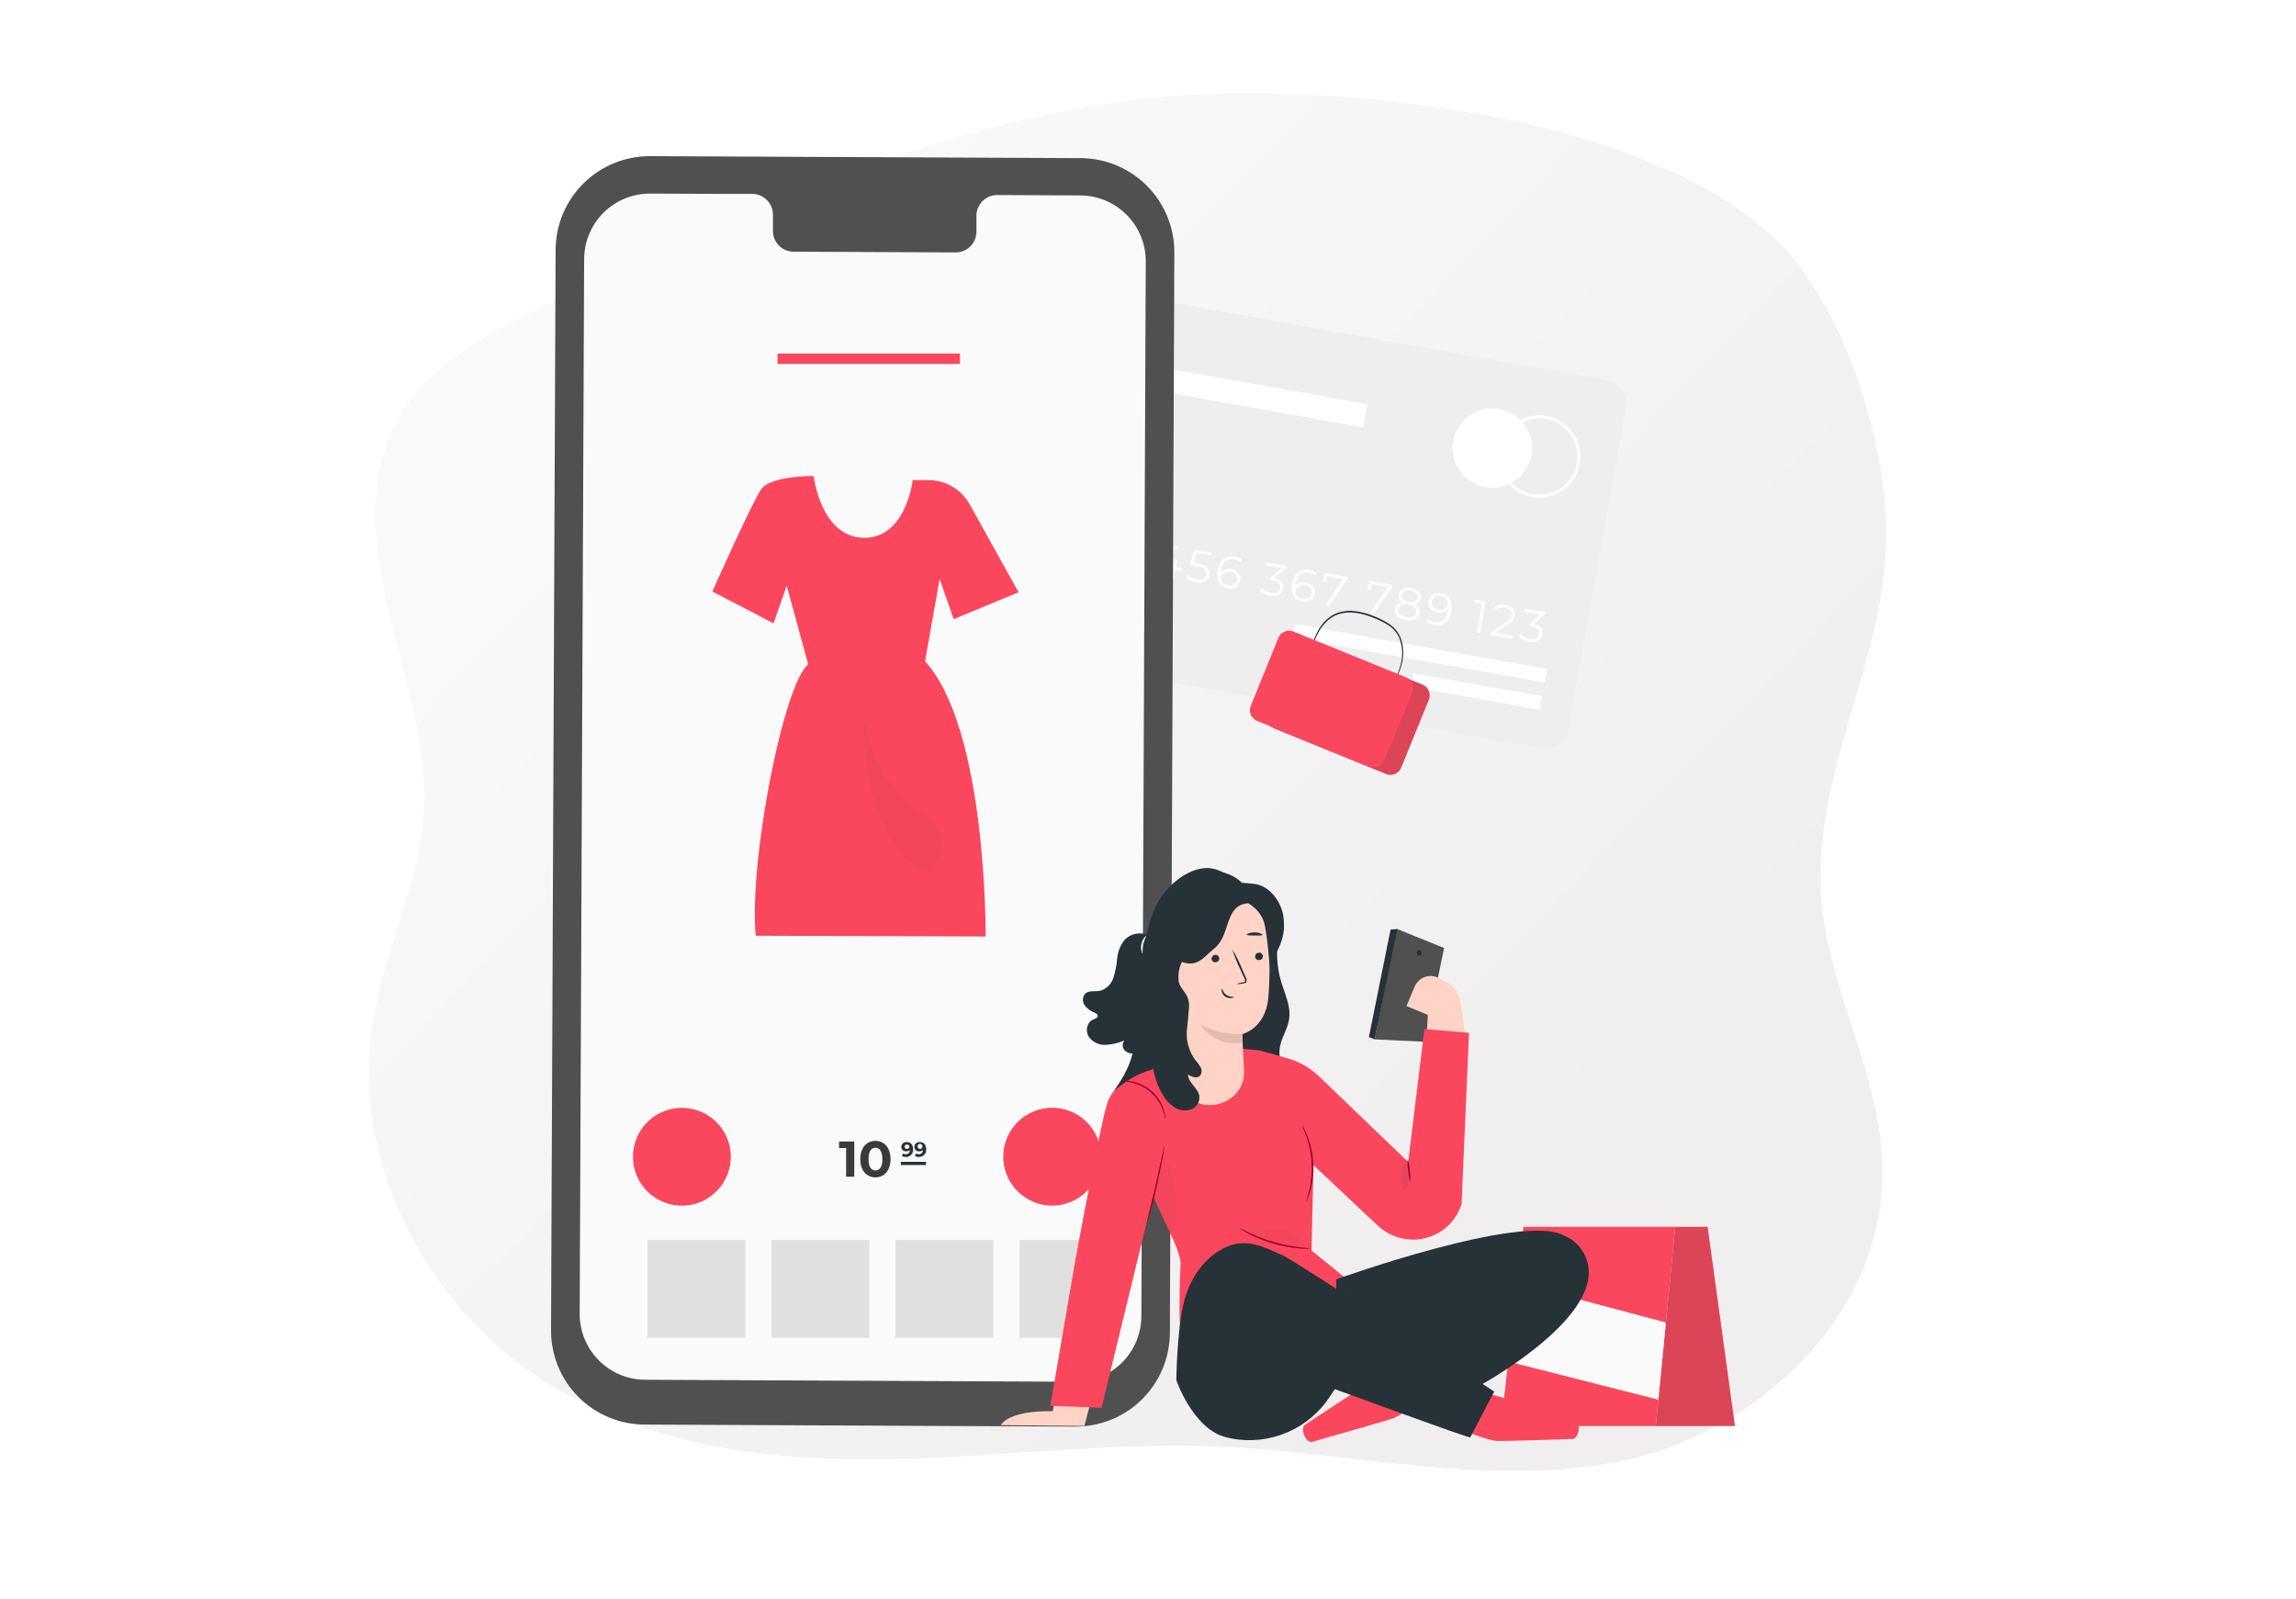<svg width="270" height="188" viewBox="0 0 270 188" fill="none" xmlns="http://www.w3.org/2000/svg">
<mask id="mask0" mask-type="alpha" maskUnits="userSpaceOnUse" x="0" y="0" width="270" height="188">
<rect width="270" height="187.92" fill="#C4C4C4"/>
</mask>
<g mask="url(#mask0)">
<g filter="url(#filter0_dd)">
<path d="M144.846 13.019C117.551 13.893 91.625 25.956 66.4 37.838C59.011 41.323 50.97 45.496 47.678 53.779C42.329 67.242 52.544 82.309 51.859 97.049C51.429 106.04 46.954 114.167 45.709 123.058C43.505 138.702 52.013 154.442 63.799 162.896C75.585 171.349 90.011 173.604 103.942 173.593C117.873 173.582 131.785 171.505 145.706 172.112C161.439 172.815 177.284 176.951 192.779 173.774C208.275 170.597 223.865 156.816 223.343 138.939C223.017 127.708 216.498 117.633 216.101 106.406C215.55 90.595 225.227 77.284 223.646 61.055C222.59 50.15 217.939 36.713 210.188 29.581C195.276 15.888 162.658 12.448 144.846 13.019Z" fill="url(#paint0_linear)"/>
</g>
<path d="M181.125 87.962L120.241 77.108C119.869 77.041 119.514 76.903 119.195 76.699C118.877 76.495 118.602 76.231 118.386 75.921C118.17 75.611 118.017 75.261 117.936 74.892C117.855 74.523 117.848 74.142 117.914 73.77L124.617 36.153C124.752 35.403 125.179 34.736 125.805 34.3C126.431 33.863 127.204 33.693 127.955 33.826L188.851 44.68C189.223 44.746 189.578 44.885 189.896 45.089C190.215 45.292 190.49 45.557 190.706 45.867C190.922 46.177 191.075 46.526 191.156 46.896C191.237 47.265 191.244 47.646 191.178 48.018L184.471 85.634C184.405 86.007 184.266 86.363 184.061 86.682C183.857 87.001 183.592 87.276 183.281 87.493C182.971 87.709 182.62 87.862 182.25 87.942C181.88 88.023 181.498 88.029 181.125 87.962Z" fill="#EEEEEE"/>
<path d="M180.071 53.508C179.909 54.416 179.481 55.256 178.842 55.921C178.202 56.587 177.38 57.047 176.478 57.245C175.577 57.443 174.637 57.369 173.778 57.032C172.918 56.696 172.178 56.112 171.651 55.355C171.123 54.598 170.832 53.702 170.813 52.779C170.795 51.857 171.051 50.949 171.549 50.172C172.046 49.395 172.763 48.783 173.608 48.413C174.454 48.043 175.39 47.932 176.298 48.094C176.902 48.201 177.479 48.426 177.995 48.756C178.512 49.086 178.958 49.515 179.309 50.018C179.659 50.521 179.907 51.088 180.038 51.687C180.169 52.286 180.18 52.905 180.071 53.508Z" fill="white"/>
<path d="M181.026 58.532C180.737 58.532 180.448 58.506 180.163 58.456C178.936 58.235 177.84 57.55 177.105 56.542C176.37 55.534 176.052 54.281 176.218 53.045C176.383 51.808 177.019 50.683 177.993 49.904C178.967 49.124 180.204 48.751 181.447 48.861C182.69 48.971 183.842 49.556 184.664 50.494C185.486 51.432 185.915 52.652 185.86 53.898C185.806 55.144 185.273 56.322 184.373 57.185C183.472 58.048 182.273 58.531 181.026 58.532ZM181.026 49.197C180.173 49.196 179.338 49.439 178.619 49.896C177.899 50.354 177.325 51.007 176.964 51.779C176.603 52.552 176.47 53.411 176.581 54.256C176.691 55.102 177.041 55.898 177.588 56.551C178.136 57.205 178.858 57.689 179.671 57.946C180.484 58.203 181.353 58.223 182.177 58.003C183.001 57.783 183.745 57.333 184.321 56.705C184.898 56.077 185.283 55.297 185.432 54.458C185.64 53.29 185.375 52.087 184.696 51.114C184.017 50.141 182.979 49.478 181.812 49.269C181.549 49.216 181.282 49.188 181.014 49.185L181.026 49.197Z" fill="white"/>
<path d="M126.073 62.065L125.417 65.758L125.036 65.689L125.634 62.332L124.765 62.18L124.822 61.84L126.073 62.065Z" fill="white"/>
<path d="M129.274 66.097L129.217 66.437L126.623 65.975L126.673 65.704L128.477 64.472C128.965 64.136 129.091 63.904 129.133 63.648C129.21 63.221 128.958 62.904 128.393 62.805C128.207 62.759 128.013 62.755 127.825 62.795C127.637 62.834 127.461 62.916 127.31 63.034L127.085 62.755C127.282 62.606 127.51 62.502 127.752 62.451C127.994 62.4 128.244 62.404 128.485 62.462C129.248 62.595 129.629 63.061 129.534 63.675C129.469 64.03 129.301 64.327 128.721 64.724L127.245 65.735L129.274 66.097Z" fill="white"/>
<path d="M133.276 66.159L132.54 66.025L132.364 66.998L131.983 66.929L132.154 65.96L130.071 65.579L130.117 65.304L132.513 63.206L132.936 63.278L130.621 65.327L132.227 65.613L132.379 64.758L132.761 64.827L132.612 65.682L133.348 65.811L133.276 66.159Z" fill="white"/>
<path d="M138.933 67.166L138.193 67.036L138.021 68.005L137.64 67.94L137.812 66.968L135.729 66.586L135.778 66.311L138.174 64.209L138.594 64.285L136.286 66.353L137.892 66.639L138.044 65.785L138.426 65.85L138.273 66.704L139.009 66.838L138.933 67.166Z" fill="white"/>
<path d="M142.192 67.627C142.077 68.257 141.551 68.669 140.666 68.509C140.176 68.439 139.732 68.183 139.426 67.795L139.662 67.528C139.92 67.869 140.301 68.095 140.723 68.158C141.349 68.268 141.738 68.024 141.818 67.574C141.898 67.124 141.658 66.75 140.719 66.582L139.933 66.445L140.452 64.625L142.474 64.984L142.413 65.323L140.727 65.022L140.391 66.166L140.864 66.254C141.963 66.46 142.306 66.971 142.192 67.627Z" fill="white"/>
<path d="M145.847 68.261C145.817 68.42 145.754 68.572 145.662 68.705C145.571 68.839 145.452 68.953 145.315 69.038C145.177 69.124 145.023 69.18 144.862 69.203C144.702 69.227 144.538 69.216 144.382 69.172C143.401 68.997 142.989 68.222 143.195 67.055C143.42 65.8 144.222 65.266 145.225 65.445C145.532 65.485 145.822 65.608 146.064 65.8L145.858 66.079C145.662 65.915 145.424 65.811 145.171 65.777C144.374 65.636 143.771 66.056 143.592 67.059C143.592 67.143 143.565 67.25 143.554 67.364C143.697 67.179 143.891 67.04 144.111 66.963C144.332 66.887 144.571 66.876 144.798 66.933C145.53 67.063 145.965 67.585 145.847 68.261ZM145.465 68.207C145.553 67.719 145.248 67.345 144.679 67.242C144.566 67.209 144.447 67.199 144.329 67.214C144.212 67.228 144.099 67.266 143.997 67.326C143.895 67.385 143.806 67.465 143.735 67.56C143.665 67.656 143.615 67.764 143.588 67.879C143.516 68.284 143.783 68.73 144.424 68.844C144.534 68.878 144.651 68.888 144.765 68.873C144.88 68.859 144.99 68.82 145.089 68.76C145.188 68.7 145.273 68.62 145.338 68.524C145.404 68.429 145.448 68.321 145.469 68.207H145.465Z" fill="white"/>
<path d="M150.893 69.207C150.782 69.825 150.248 70.218 149.367 70.058C148.877 69.989 148.432 69.735 148.123 69.348L148.36 69.081C148.62 69.422 149.003 69.648 149.428 69.711C150.042 69.821 150.431 69.596 150.511 69.135C150.591 68.673 150.332 68.349 149.645 68.223L149.382 68.177L149.432 67.898L150.683 66.796L148.794 66.46L148.856 66.124L151.228 66.548L151.183 66.815L149.901 67.96C150.675 68.127 150.996 68.616 150.893 69.207Z" fill="white"/>
<path d="M154.607 69.825C154.576 69.984 154.513 70.135 154.421 70.268C154.329 70.402 154.211 70.515 154.073 70.6C153.936 70.685 153.782 70.741 153.621 70.764C153.461 70.787 153.298 70.776 153.142 70.733C152.161 70.557 151.749 69.783 151.955 68.615C152.18 67.36 152.981 66.826 153.985 67.005C154.292 67.049 154.583 67.173 154.828 67.364L154.618 67.643C154.423 67.478 154.184 67.373 153.931 67.341C153.134 67.196 152.531 67.62 152.352 68.623C152.352 68.707 152.325 68.814 152.314 68.924C152.457 68.739 152.65 68.6 152.871 68.523C153.092 68.447 153.331 68.436 153.557 68.493C154.29 68.642 154.725 69.15 154.607 69.825ZM154.225 69.767C154.313 69.283 154.008 68.905 153.439 68.806C153.325 68.772 153.206 68.761 153.088 68.775C152.97 68.789 152.856 68.827 152.753 68.887C152.65 68.946 152.561 69.027 152.491 69.122C152.42 69.218 152.371 69.327 152.344 69.443C152.272 69.848 152.543 70.294 153.18 70.409C153.289 70.443 153.405 70.454 153.519 70.44C153.634 70.427 153.744 70.39 153.843 70.331C153.942 70.273 154.027 70.194 154.094 70.1C154.16 70.006 154.206 69.899 154.229 69.787L154.225 69.767Z" fill="white"/>
<path d="M158.467 67.837L158.417 68.108L156.261 71.255L155.849 71.183L157.967 68.097L156.059 67.757L155.937 68.451L155.556 68.383L155.743 67.353L158.467 67.837Z" fill="white"/>
<path d="M163.732 68.78L163.686 69.05L161.527 72.198L161.115 72.126L163.236 69.039L161.329 68.7L161.203 69.394L160.821 69.325L161.004 68.295L163.732 68.78Z" fill="white"/>
<path d="M166.909 72.095C166.791 72.747 166.146 73.056 165.284 72.9C164.422 72.743 163.929 72.236 164.048 71.584C164.084 71.374 164.189 71.182 164.348 71.04C164.507 70.898 164.709 70.814 164.921 70.802C164.76 70.716 164.63 70.581 164.552 70.416C164.473 70.251 164.45 70.065 164.486 69.886C164.593 69.283 165.173 69.001 165.951 69.142C166.73 69.283 167.191 69.749 167.096 70.347C167.066 70.529 166.978 70.697 166.846 70.825C166.713 70.953 166.542 71.034 166.36 71.057C166.554 71.144 166.714 71.293 166.814 71.481C166.913 71.669 166.947 71.885 166.909 72.095ZM166.527 72.019C166.608 71.564 166.268 71.21 165.612 71.091C164.956 70.973 164.521 71.195 164.441 71.648C164.361 72.102 164.692 72.461 165.349 72.576C166.005 72.69 166.436 72.476 166.52 72.019H166.527ZM165.665 70.794C166.241 70.893 166.63 70.698 166.703 70.298C166.775 69.897 166.459 69.562 165.902 69.462C165.345 69.363 164.944 69.554 164.872 69.966C164.799 70.378 165.082 70.691 165.658 70.794H165.665Z" fill="white"/>
<path d="M170.648 71.885C170.423 73.14 169.622 73.67 168.619 73.491C168.312 73.451 168.022 73.329 167.779 73.136L167.985 72.858C168.18 73.022 168.419 73.127 168.672 73.159C169.469 73.3 170.072 72.881 170.251 71.877C170.27 71.778 170.282 71.677 170.29 71.576C170.146 71.761 169.953 71.9 169.732 71.976C169.511 72.053 169.273 72.063 169.046 72.007C168.313 71.874 167.878 71.351 168.001 70.676C168.031 70.517 168.093 70.365 168.185 70.232C168.276 70.098 168.394 69.985 168.531 69.9C168.669 69.814 168.822 69.758 168.982 69.734C169.142 69.711 169.306 69.721 169.462 69.764C170.446 69.939 170.858 70.718 170.648 71.885ZM170.267 71.057C170.339 70.649 170.072 70.203 169.431 70.092C169.32 70.058 169.204 70.049 169.089 70.063C168.974 70.078 168.863 70.117 168.765 70.178C168.666 70.238 168.581 70.319 168.516 70.415C168.451 70.51 168.406 70.619 168.386 70.733C168.302 71.217 168.603 71.591 169.176 71.694C169.288 71.726 169.406 71.735 169.523 71.72C169.639 71.705 169.751 71.666 169.852 71.607C169.953 71.547 170.041 71.468 170.11 71.373C170.179 71.279 170.229 71.171 170.255 71.057H170.267Z" fill="white"/>
<path d="M174.719 70.737L174.059 74.43L173.677 74.361L174.276 71.004L173.402 70.851L173.463 70.511L174.719 70.737Z" fill="white"/>
<path d="M177.92 74.769L177.847 75.127L175.257 74.666L175.306 74.395L177.107 73.163C177.599 72.827 177.721 72.594 177.767 72.339C177.843 71.912 177.592 71.595 177.027 71.496C176.841 71.449 176.647 71.446 176.459 71.485C176.271 71.525 176.095 71.607 175.944 71.725L175.715 71.446C175.913 71.297 176.141 71.193 176.384 71.142C176.626 71.092 176.877 71.095 177.119 71.152C177.882 71.286 178.263 71.751 178.168 72.369C178.103 72.72 177.935 73.018 177.351 73.415L175.875 74.426L177.92 74.769Z" fill="white"/>
<path d="M181.365 74.636C181.255 75.254 180.721 75.651 179.839 75.49C179.349 75.42 178.904 75.165 178.596 74.777L178.832 74.51C179.093 74.852 179.476 75.079 179.9 75.143C180.515 75.25 180.904 75.029 180.984 74.567C181.064 74.106 180.805 73.777 180.118 73.655L179.855 73.609L179.904 73.331L181.156 72.228L179.267 71.893L179.328 71.553L181.701 71.977L181.655 72.248L180.373 73.392C181.148 73.56 181.468 74.044 181.365 74.636Z" fill="white"/>
<path d="M152.329 73.385L152.043 74.989L181.639 80.266L181.925 78.662L152.329 73.385Z" fill="white"/>
<path d="M166.175 79.159L165.889 80.763L181.066 83.469L181.352 81.865L166.175 79.159Z" fill="white"/>
<g opacity="0.5">
<path opacity="0.5" d="M136.592 51.086L127.901 49.537C126.872 49.353 125.889 50.039 125.706 51.068L124.716 56.618C124.533 57.647 125.218 58.63 126.247 58.814L134.938 60.363C135.967 60.547 136.949 59.861 137.133 58.833L138.123 53.281C138.306 52.253 137.621 51.27 136.592 51.086Z" fill="#EBEBEB"/>
</g>
<path d="M124.845 55.907L124.952 55.312L131.346 56.457C131.684 56.486 132.021 56.388 132.291 56.181C132.561 55.974 132.744 55.674 132.803 55.339C132.863 55.005 132.796 54.66 132.614 54.373C132.433 54.085 132.15 53.876 131.822 53.786L125.428 52.642L125.535 52.047L131.929 53.191C132.442 53.283 132.898 53.574 133.196 54.002C133.494 54.429 133.61 54.958 133.518 55.471C133.427 55.984 133.135 56.439 132.708 56.737C132.28 57.035 131.752 57.151 131.239 57.06L124.845 55.907Z" fill="#E0E0E0"/>
<path d="M133.272 55.108L133.166 55.701L137.552 56.487L137.658 55.894L133.272 55.108Z" fill="#E0E0E0"/>
<path d="M160.807 47.519L128.871 41.825L128.382 44.567L160.318 50.261L160.807 47.519Z" fill="white"/>
<path d="M126.477 167.753L75.791 167.516C72.864 167.503 70.061 166.328 68 164.249C65.939 162.17 64.788 159.357 64.8 156.43L65.338 29.347C65.358 26.421 66.537 23.622 68.616 21.563C70.695 19.504 73.506 18.352 76.432 18.36L127.107 18.593C130.033 18.612 132.833 19.79 134.893 21.868C136.953 23.947 138.105 26.757 138.098 29.683L137.572 156.769C137.55 159.695 136.371 162.493 134.292 164.552C132.213 166.61 129.403 167.761 126.477 167.753Z" fill="#505050"/>
<path d="M127.046 22.98L117.219 22.934C116.572 22.947 115.956 23.215 115.507 23.68C115.058 24.146 114.812 24.771 114.823 25.418V27.2C114.829 27.52 114.772 27.839 114.655 28.137C114.538 28.435 114.363 28.708 114.14 28.938C113.918 29.169 113.652 29.354 113.358 29.481C113.064 29.609 112.748 29.678 112.427 29.683L93.268 29.596C92.948 29.587 92.632 29.516 92.339 29.385C92.046 29.254 91.782 29.067 91.562 28.834C91.341 28.602 91.169 28.328 91.055 28.028C90.94 27.729 90.886 27.41 90.895 27.089V25.307C90.91 24.66 90.669 24.034 90.224 23.564C89.778 23.094 89.165 22.82 88.518 22.801H85.062L76.459 22.763C75.444 22.758 74.437 22.954 73.497 23.338C72.557 23.723 71.702 24.288 70.981 25.003C70.26 25.718 69.686 26.568 69.293 27.505C68.901 28.441 68.696 29.446 68.692 30.462L68.169 154.48C68.16 156.531 68.965 158.501 70.408 159.957C71.851 161.414 73.814 162.238 75.864 162.248L126.451 162.481C127.467 162.485 128.474 162.289 129.414 161.905C130.354 161.52 131.209 160.954 131.931 160.239C132.652 159.523 133.225 158.673 133.618 157.736C134.011 156.799 134.215 155.794 134.219 154.778L134.737 30.744C134.746 28.695 133.94 26.726 132.498 25.271C131.056 23.815 129.095 22.991 127.046 22.98Z" fill="#FAFAFA"/>
<path d="M95.682 55.977C95.682 55.977 90.608 55.908 89.49 57.567C88.372 59.227 83.768 69.554 83.768 69.554L90.966 73.3L92.515 68.875L95.041 78.126C92.149 80.416 88.052 101.257 88.868 110.035L115.909 110.123C115.909 110.123 116.096 85.768 108.783 77.76L110.496 68.089L112.148 72.808L119.778 69.642L114.036 59.315C113.557 58.453 112.857 57.734 112.008 57.232C111.159 56.73 110.192 56.463 109.206 56.457H107.333C107.333 56.457 106.543 63.37 101.519 63.236C96.495 63.103 95.682 55.977 95.682 55.977Z" fill="#FB475D"/>
<g opacity="0.2">
<path opacity="0.2" d="M101.812 84.994C102.36 88.945 104.41 92.533 107.535 95.012C108.68 95.905 110.003 96.733 110.484 98.094C110.866 99.197 110.598 100.429 110.122 101.497C110.051 101.721 109.933 101.927 109.775 102.1C109.617 102.274 109.423 102.41 109.206 102.501C108.741 102.623 108.271 102.344 107.89 102.058C105.383 100.17 103.77 97.29 102.865 94.287C101.961 91.285 101.721 88.126 101.484 84.998" fill="#3A3A3A"/>
</g>
<path d="M100.458 134.23V138.373H99.501V134.997H98.669V134.234L100.458 134.23Z" fill="#3A3A3A"/>
<path d="M101.165 136.302C101.165 134.932 101.928 134.157 102.943 134.157C103.958 134.157 104.721 134.92 104.721 136.302C104.721 137.683 103.958 138.446 102.943 138.446C101.928 138.446 101.165 137.667 101.165 136.302ZM103.755 136.302C103.755 135.359 103.424 134.97 102.943 134.97C102.462 134.97 102.138 135.352 102.138 136.302C102.138 137.251 102.47 137.633 102.943 137.633C103.416 137.633 103.771 137.244 103.771 136.302H103.755Z" fill="#3A3A3A"/>
<path d="M107.378 135.138C107.39 135.256 107.377 135.376 107.338 135.489C107.3 135.601 107.238 135.704 107.156 135.791C107.074 135.877 106.974 135.944 106.864 135.988C106.753 136.033 106.634 136.052 106.516 136.046C106.353 136.05 106.191 136.009 106.05 135.928L106.195 135.642C106.288 135.702 106.397 135.731 106.508 135.726C106.573 135.73 106.638 135.721 106.699 135.698C106.76 135.675 106.815 135.639 106.86 135.592C106.905 135.546 106.94 135.49 106.962 135.429C106.983 135.367 106.991 135.302 106.985 135.237C106.87 135.34 106.719 135.393 106.565 135.386C106.492 135.392 106.419 135.384 106.349 135.36C106.28 135.337 106.216 135.3 106.162 135.251C106.107 135.202 106.064 135.142 106.033 135.075C106.003 135.009 105.987 134.937 105.985 134.863C105.987 134.783 106.005 134.705 106.039 134.632C106.072 134.56 106.121 134.495 106.18 134.442C106.24 134.389 106.31 134.349 106.387 134.324C106.463 134.299 106.543 134.291 106.622 134.299C107.092 134.299 107.378 134.592 107.378 135.138ZM106.943 134.844C106.943 134.699 106.832 134.592 106.645 134.592C106.61 134.589 106.574 134.592 106.541 134.603C106.507 134.614 106.476 134.632 106.45 134.656C106.423 134.68 106.403 134.709 106.388 134.741C106.374 134.774 106.367 134.809 106.367 134.844C106.367 134.88 106.374 134.916 106.389 134.949C106.403 134.982 106.425 135.012 106.452 135.036C106.479 135.06 106.511 135.077 106.546 135.088C106.581 135.098 106.617 135.101 106.653 135.096C106.689 135.1 106.725 135.096 106.759 135.085C106.794 135.074 106.825 135.057 106.852 135.033C106.88 135.009 106.902 134.98 106.917 134.948C106.933 134.916 106.942 134.88 106.943 134.844Z" fill="#263238"/>
<path d="M108.913 135.138C108.925 135.256 108.912 135.376 108.873 135.489C108.835 135.601 108.773 135.704 108.691 135.791C108.609 135.877 108.509 135.944 108.399 135.988C108.288 136.033 108.17 136.052 108.051 136.046C107.888 136.05 107.727 136.009 107.585 135.928L107.73 135.642C107.824 135.703 107.935 135.732 108.047 135.726C108.112 135.73 108.176 135.72 108.236 135.697C108.297 135.673 108.351 135.637 108.396 135.591C108.441 135.544 108.476 135.489 108.497 135.428C108.518 135.367 108.526 135.302 108.52 135.237C108.405 135.34 108.254 135.393 108.1 135.386C108.027 135.392 107.954 135.384 107.885 135.36C107.815 135.337 107.751 135.3 107.697 135.251C107.643 135.202 107.599 135.142 107.568 135.075C107.538 135.009 107.522 134.937 107.521 134.863C107.522 134.783 107.54 134.705 107.574 134.632C107.608 134.56 107.656 134.495 107.716 134.442C107.775 134.389 107.846 134.349 107.922 134.324C107.998 134.299 108.078 134.291 108.158 134.299C108.627 134.299 108.913 134.592 108.913 135.138ZM108.474 134.844C108.482 134.786 108.472 134.726 108.445 134.674C108.418 134.621 108.376 134.578 108.323 134.55C108.271 134.523 108.212 134.511 108.153 134.518C108.095 134.525 108.04 134.549 107.995 134.588C107.951 134.627 107.92 134.679 107.905 134.736C107.891 134.794 107.895 134.854 107.916 134.909C107.937 134.964 107.974 135.012 108.023 135.045C108.071 135.079 108.129 135.096 108.188 135.096C108.224 135.1 108.26 135.096 108.294 135.085C108.328 135.074 108.359 135.056 108.386 135.033C108.413 135.009 108.435 134.98 108.45 134.948C108.465 134.915 108.473 134.88 108.474 134.844Z" fill="#263238"/>
<path d="M108.896 136.622H105.936V136.996H108.896V136.622Z" fill="#263238"/>
<path d="M125.934 141.331C128.87 140.115 130.264 136.75 129.048 133.815C127.832 130.879 124.466 129.485 121.531 130.701C118.595 131.917 117.202 135.282 118.417 138.218C119.633 141.153 122.999 142.547 125.934 141.331Z" fill="#FB475D"/>
<path d="M85.864 136.946C86.373 133.81 84.244 130.854 81.107 130.345C77.971 129.836 75.016 131.966 74.507 135.102C73.998 138.239 76.127 141.194 79.264 141.703C82.4 142.212 85.355 140.082 85.864 136.946Z" fill="#FB475D"/>
<path d="M87.651 145.821H76.156V157.315H87.651V145.821Z" fill="#E0E0E0"/>
<path d="M102.232 145.821H90.737V157.315H102.232V145.821Z" fill="#E0E0E0"/>
<path d="M116.817 145.821H105.322V157.315H116.817V145.821Z" fill="#E0E0E0"/>
<path d="M131.398 145.821H119.903V157.315H131.398V145.821Z" fill="#E0E0E0"/>
<path d="M112.884 41.575H91.436V42.795H112.884V41.575Z" fill="#FB475D"/>
<path d="M179.156 144.267L176.505 167.687H194.71L197.007 144.267H179.156Z" fill="#FB475D"/>
<path d="M197.007 144.267H200.81L204.022 167.687H194.71L197.007 144.267Z" fill="#FB475D"/>
<g opacity="0.4">
<path opacity="0.4" d="M197.007 144.267H200.81L204.022 167.687H194.71L197.007 144.267Z" fill="#3A3A3A"/>
</g>
<path d="M178.409 150.855L195.904 155.514L195.015 164.59L177.363 160.103L178.409 150.855Z" fill="#FAFAFA"/>
<path d="M150.801 108.319C150.016 110.637 149.972 113.142 150.675 115.487C151.106 116.918 151.819 118.348 151.602 119.825C151.423 121.03 150.64 122.083 150.484 123.293C150.171 125.749 152.506 128.077 151.88 130.472C151.712 131.018 151.424 131.519 151.036 131.938C150.648 132.358 150.172 132.685 149.641 132.895C148.574 133.31 147.421 133.456 146.284 133.318C144.609 133.174 142.797 132.555 142.022 131.029C141.404 129.839 141.599 128.409 141.812 127.089C142.759 121.244 143.85 115.357 146.219 109.921" fill="#263238"/>
<path d="M128.476 164.018L127.522 167.673L117.698 167.581C117.698 167.581 118.419 165.861 123.802 165.941L124.184 164.033L128.476 164.018Z" fill="url(#paint1_linear)"/>
<path d="M164.242 109.219C164.146 109.406 161.651 122.224 161.651 122.224L167.53 122.499L169.819 111.477L164.242 109.219Z" fill="#505050"/>
<path d="M161.652 122.224L160.98 121.938L163.525 109.303L164.322 109.249L161.652 122.224Z" fill="#263238"/>
<path d="M166.603 112.019C166.595 112.079 166.605 112.14 166.632 112.194C166.659 112.248 166.701 112.293 166.754 112.324C166.806 112.354 166.867 112.367 166.927 112.363C166.987 112.359 167.045 112.337 167.093 112.3C167.141 112.263 167.176 112.213 167.195 112.155C167.214 112.098 167.216 112.036 167.2 111.978C167.184 111.919 167.151 111.867 167.105 111.828C167.059 111.788 167.003 111.763 166.943 111.756C166.903 111.751 166.863 111.753 166.824 111.764C166.786 111.774 166.749 111.792 166.718 111.816C166.686 111.841 166.66 111.871 166.64 111.906C166.62 111.941 166.608 111.979 166.603 112.019Z" fill="#263238"/>
<path d="M167.817 121.019L167.905 119.34L165.395 118.303L166.375 115.979C166.488 115.723 166.652 115.493 166.859 115.304C167.065 115.114 167.308 114.969 167.573 114.879C167.838 114.788 168.119 114.753 168.398 114.777C168.677 114.8 168.948 114.881 169.194 115.014L170.217 115.567C170.572 115.76 170.883 116.024 171.129 116.344C171.376 116.664 171.552 117.033 171.647 117.425C171.917 118.781 172.112 120.15 172.231 121.526" fill="url(#paint2_linear)"/>
<path d="M174.538 163.743C174.538 163.743 184.869 166.604 185.285 166.749C185.907 166.97 185.804 169.248 184.835 169.214C184.377 169.214 176.899 169.492 175.953 169.435C175.007 169.378 172.157 168.252 172.157 168.252L174.538 163.743Z" fill="#FB475D"/>
<path d="M163.575 160.894C163.575 160.894 153.812 167.295 153.431 167.558C152.904 167.94 153.511 169.847 154.423 169.523C154.854 169.367 163.056 167.085 163.937 166.742C164.819 166.399 167.195 164.453 167.195 164.453L163.575 160.894Z" fill="#FB475D"/>
<path d="M162.429 164.598C162.399 164.204 162.25 163.828 162.001 163.521C161.752 163.215 161.416 162.991 161.036 162.881C161.332 163.113 161.609 163.368 161.864 163.644C162.076 163.947 162.265 164.266 162.429 164.598Z" fill="#263238"/>
<path d="M161.85 163.381C161.873 163.381 161.739 163.106 161.629 162.652C161.563 162.386 161.524 162.114 161.514 161.84C161.505 161.68 161.505 161.519 161.514 161.359C161.517 161.287 161.535 161.217 161.568 161.153C161.582 161.132 161.604 161.117 161.628 161.111C161.653 161.105 161.679 161.11 161.701 161.123C161.816 161.168 161.873 161.355 161.926 161.504C161.974 161.654 162.006 161.809 162.022 161.966C162.047 162.238 162.038 162.512 161.995 162.782C161.926 163.244 161.835 163.545 161.861 163.545C161.992 163.318 162.079 163.068 162.117 162.809C162.177 162.531 162.197 162.246 162.178 161.962C162.166 161.791 162.135 161.622 162.087 161.458C162.059 161.372 162.027 161.286 161.991 161.203C161.948 161.1 161.869 161.016 161.77 160.966C161.711 160.939 161.644 160.933 161.582 160.95C161.519 160.967 161.464 161.005 161.427 161.058C161.375 161.147 161.347 161.248 161.346 161.351C161.335 161.519 161.335 161.687 161.346 161.855C161.366 162.137 161.418 162.417 161.503 162.687C161.566 162.941 161.684 163.178 161.85 163.381Z" fill="#263238"/>
<path d="M161.823 163.278C161.823 163.304 162.067 163.186 162.46 163.091C162.691 163.036 162.926 163.004 163.162 162.995C163.296 162.985 163.431 162.994 163.563 163.022C163.622 163.029 163.677 163.055 163.719 163.096C163.761 163.138 163.788 163.192 163.796 163.251C163.798 163.312 163.784 163.373 163.755 163.428C163.727 163.482 163.684 163.528 163.632 163.56C163.516 163.632 163.385 163.674 163.25 163.682C163.018 163.702 162.783 163.679 162.56 163.613C162.353 163.533 162.14 163.469 161.922 163.423C162.102 163.562 162.307 163.666 162.525 163.728C162.761 163.818 163.014 163.856 163.265 163.839C163.422 163.83 163.574 163.782 163.708 163.701C163.786 163.652 163.849 163.583 163.891 163.501C163.933 163.419 163.953 163.328 163.948 163.236C163.937 163.139 163.893 163.048 163.824 162.979C163.755 162.91 163.664 162.866 163.567 162.854C163.42 162.826 163.269 162.819 163.12 162.831C162.873 162.847 162.628 162.894 162.392 162.969C162.182 163.03 161.988 163.135 161.823 163.278Z" fill="#263238"/>
<path d="M140.126 122.755L148.138 123.518L151.396 124.441C152.787 124.836 154.06 125.566 155.104 126.566L165.599 136.641L167.507 121L172.753 121.454L171.875 141.597C171.489 142.811 170.726 143.87 169.697 144.621C168.668 145.372 167.426 145.776 166.153 145.775C164.575 145.753 163.066 145.133 161.929 144.039L154.456 137.011L154.234 147.053L159.419 151.249L139.424 162.389C139.424 162.389 138.341 158.131 138.833 148.655C138.925 146.915 135.735 141.635 135.491 140.083C134.557 134.112 134.701 125.379 134.701 125.379L140.126 122.755Z" fill="#FB475D"/>
<path d="M135.202 125.188C135.202 125.188 131.147 126.695 130.166 129.87C129.296 132.689 126.393 148.529 126.393 148.529L123.513 165.315L129.544 165.544L136.484 136.969L135.202 125.188Z" fill="#FB475D"/>
<path d="M134.931 143.707C134.985 143.599 135.026 143.485 135.053 143.368C135.121 143.146 135.213 142.822 135.32 142.421C135.537 141.616 135.816 140.514 136.083 139.266C136.35 138.019 136.586 136.905 136.735 136.085C136.808 135.676 136.865 135.344 136.899 135.116C136.926 134.997 136.938 134.875 136.934 134.753C136.887 134.866 136.852 134.984 136.831 135.104C136.773 135.367 136.701 135.684 136.613 136.062C136.426 136.912 136.182 138.011 135.915 139.228L135.19 142.391C135.106 142.772 135.037 143.089 134.976 143.352C134.948 143.468 134.933 143.587 134.931 143.707Z" fill="#A00027"/>
<path d="M165.833 139.037C165.871 138.575 165.852 138.11 165.776 137.652C165.758 137.188 165.681 136.728 165.547 136.283C165.509 136.745 165.529 137.21 165.604 137.668C165.621 138.132 165.698 138.592 165.833 139.037Z" fill="#A00027"/>
<path d="M131.947 127.142C131.947 127.176 132.367 127.142 133.019 127.287C133.867 127.467 134.655 127.861 135.308 128.431C135.96 129.008 136.455 129.74 136.747 130.56C136.972 131.19 137.002 131.609 137.033 131.605C137.051 131.507 137.051 131.406 137.033 131.308C137.002 131.041 136.945 130.778 136.865 130.522C136.599 129.663 136.102 128.895 135.427 128.302C134.749 127.709 133.921 127.313 133.035 127.157C132.77 127.112 132.502 127.093 132.233 127.1C132.137 127.1 132.04 127.114 131.947 127.142Z" fill="#A00027"/>
<path d="M153.605 141.292C153.571 141.292 153.762 140.796 153.953 139.991C154.449 137.878 154.332 135.668 153.613 133.62C153.338 132.838 153.098 132.38 153.129 132.365C153.159 132.349 153.213 132.468 153.327 132.67C153.485 132.961 153.624 133.261 153.743 133.57C154.551 135.628 154.671 137.893 154.086 140.025C154.002 140.345 153.895 140.659 153.766 140.964C153.727 141.08 153.673 141.19 153.605 141.292Z" fill="#A00027"/>
<path d="M154.117 146.828C154.003 146.85 153.886 146.857 153.77 146.85C153.549 146.85 153.225 146.85 152.828 146.809C150.746 146.63 148.718 146.05 146.857 145.099C146.503 144.916 146.22 144.756 146.033 144.634C145.93 144.581 145.835 144.513 145.751 144.432C145.751 144.405 146.197 144.642 146.918 144.973C148.792 145.845 150.792 146.417 152.843 146.667C153.27 146.699 153.696 146.753 154.117 146.828Z" fill="#A00027"/>
<g opacity="0.2">
<path opacity="0.2" d="M145.265 144.035C145.891 144.6 146.868 144.68 147.707 144.664C148.546 144.649 149.386 144.481 150.229 144.497C150.649 144.479 151.068 144.547 151.462 144.696C151.855 144.845 152.214 145.072 152.518 145.363C152.703 145.548 152.819 145.792 152.846 146.053C152.855 146.183 152.823 146.312 152.754 146.422C152.686 146.532 152.584 146.618 152.464 146.667C152.307 146.707 152.141 146.707 151.984 146.667C149.622 146.179 147.085 145.626 145.258 144.054" fill="#3A3A3A"/>
</g>
<g opacity="0.2">
<path opacity="0.2" d="M137.539 144.783C138.161 144.603 138.26 143.875 138.302 143.23C138.551 140.56 138.03 137.874 136.803 135.489C136.509 137.24 136.021 139.068 135.658 140.853L137.539 144.783Z" fill="#3A3A3A"/>
</g>
<g opacity="0.3">
<path opacity="0.3" d="M165.436 136.428C165.098 136.838 164.86 137.322 164.741 137.84C164.621 138.359 164.624 138.898 164.749 139.415C164.791 139.586 164.867 139.773 165.035 139.823C165.106 139.837 165.179 139.831 165.247 139.806C165.315 139.78 165.373 139.736 165.417 139.678C165.496 139.563 165.551 139.433 165.577 139.296C165.8 138.324 165.782 137.311 165.524 136.347" fill="#3A3A3A"/>
</g>
<path d="M175.714 163.636C175.714 163.636 151.74 147.899 150.759 147.571C149.779 147.243 147.406 145.691 145.037 146.343C142.668 146.995 140.539 149.128 139.475 152.233C138.41 155.339 138.33 162.297 138.33 162.297C138.33 162.297 140.211 167.78 143.892 168.924C144.207 169.021 144.527 169.101 144.85 169.164C147.058 169.573 149.338 169.316 151.4 168.425C153.462 167.535 155.212 166.051 156.429 164.163L156.967 163.347C156.967 163.347 172.65 169.107 172.894 169.027L175.714 163.636Z" fill="#263238"/>
<path d="M183.89 145.282C184.757 145.628 185.501 146.226 186.026 146.998C186.551 147.771 186.833 148.682 186.835 149.616C186.858 155.915 174.108 162.873 174.108 162.873L157.139 151.627V150.436C157.139 150.436 178.991 142.581 183.89 145.282Z" fill="#263238"/>
<path d="M135.693 110.447C135.458 110.218 135.177 110.039 134.87 109.921C134.563 109.804 134.234 109.751 133.905 109.765C133.577 109.779 133.254 109.861 132.958 110.004C132.662 110.148 132.398 110.351 132.184 110.6C131.719 111.219 131.438 111.957 131.375 112.729C131.311 113.496 131.161 114.254 130.928 114.987C130.81 115.355 130.601 115.688 130.321 115.954C130.041 116.221 129.699 116.413 129.326 116.513C128.754 116.62 128.075 116.445 127.636 116.826C127.467 117.009 127.366 117.244 127.348 117.492C127.33 117.74 127.396 117.987 127.537 118.192C127.834 118.595 128.242 118.901 128.712 119.073C128.891 119.153 129.093 119.268 129.093 119.455C129.093 119.71 128.765 119.802 128.529 119.901C127.819 120.202 127.613 121.213 128.01 121.877C128.229 122.196 128.526 122.454 128.873 122.626C129.219 122.799 129.603 122.881 129.99 122.865C130.762 122.825 131.521 122.65 132.233 122.35C132.101 122.503 132.027 122.698 132.023 122.899C132.019 123.101 132.085 123.298 132.21 123.457C132.342 123.61 132.51 123.728 132.7 123.798C132.889 123.869 133.094 123.891 133.294 123.861C133.693 123.793 134.061 123.602 134.347 123.316C134.9 122.748 135.262 122.021 135.381 121.236C135.501 120.458 135.547 119.67 135.518 118.882C135.531 116.075 135.731 113.271 136.117 110.489" fill="#263238"/>
<path d="M143.797 105.03C145.287 105.1 146.692 105.74 147.722 106.818C148.752 107.897 149.328 109.33 149.329 110.821C149.329 113.221 149.294 115.83 149.142 117.379C148.787 120.981 146.09 121.595 146.09 121.595C146.09 121.595 146.174 123.834 146.296 125.955C146.41 127.977 144.77 129.77 142.588 129.931C140.447 130.102 138.612 128.637 138.467 126.635L137.743 111.096C137.705 110.29 137.836 109.485 138.128 108.732C138.419 107.979 138.864 107.296 139.435 106.725C140.005 106.154 140.688 105.708 141.441 105.417C142.193 105.125 142.998 104.993 143.805 105.03H143.797Z" fill="url(#paint3_linear)"/>
<path d="M148.51 112.393C148.516 112.454 148.51 112.515 148.492 112.574C148.474 112.632 148.445 112.686 148.406 112.733C148.367 112.78 148.319 112.819 148.264 112.847C148.21 112.875 148.151 112.892 148.09 112.897C148.032 112.905 147.973 112.902 147.917 112.887C147.86 112.873 147.807 112.847 147.761 112.811C147.715 112.776 147.676 112.731 147.647 112.68C147.619 112.629 147.6 112.573 147.594 112.515C147.585 112.396 147.624 112.277 147.702 112.186C147.78 112.095 147.89 112.038 148.01 112.027C148.067 112.018 148.125 112.02 148.181 112.033C148.237 112.047 148.29 112.071 148.336 112.105C148.383 112.139 148.422 112.182 148.452 112.232C148.482 112.281 148.501 112.336 148.51 112.393Z" fill="#263238"/>
<path d="M143.381 112.664C143.388 112.783 143.35 112.9 143.273 112.991C143.196 113.082 143.087 113.14 142.969 113.152C142.911 113.16 142.852 113.157 142.796 113.142C142.74 113.127 142.687 113.101 142.641 113.066C142.595 113.03 142.556 112.986 142.527 112.935C142.498 112.884 142.48 112.829 142.473 112.771C142.464 112.652 142.503 112.534 142.58 112.443C142.657 112.352 142.766 112.294 142.885 112.283C142.943 112.274 143.001 112.278 143.058 112.293C143.114 112.308 143.167 112.334 143.213 112.369C143.259 112.405 143.298 112.449 143.326 112.5C143.355 112.55 143.374 112.606 143.381 112.664Z" fill="#263238"/>
<path d="M145.376 115.716C145.63 115.617 145.896 115.551 146.166 115.521C146.292 115.502 146.407 115.471 146.426 115.384C146.429 115.249 146.392 115.116 146.319 115.002L145.891 114.068C145.498 113.278 145.169 112.457 144.907 111.615C145.362 112.372 145.756 113.164 146.086 113.984C146.231 114.312 146.368 114.625 146.498 114.926C146.587 115.072 146.621 115.245 146.593 115.414C146.577 115.46 146.551 115.501 146.517 115.536C146.482 115.57 146.441 115.596 146.395 115.613C146.327 115.634 146.257 115.648 146.185 115.655C145.919 115.706 145.648 115.727 145.376 115.716Z" fill="#263238"/>
<path d="M146.093 121.599C144.404 121.669 142.725 121.299 141.222 120.527C141.222 120.527 142.553 123.09 146.139 122.625L146.093 121.599Z" fill="url(#paint4_linear)"/>
<path d="M141.749 110.798C141.806 110.886 142.165 110.737 142.611 110.638C143.057 110.539 143.446 110.516 143.462 110.413C143.477 110.31 143.057 110.161 142.531 110.279C142.004 110.398 141.688 110.722 141.749 110.798Z" fill="#263238"/>
<path d="M146.623 109.913C146.646 110.013 147.051 110.001 147.535 110.009C148.02 110.016 148.424 110.035 148.451 109.936C148.477 109.837 148.069 109.643 147.539 109.639C147.009 109.635 146.597 109.818 146.623 109.913Z" fill="#263238"/>
<path d="M138.65 124.769C138.616 124.029 139.444 120.817 139.776 118.844C140.108 116.872 138.815 116.555 138.609 115.388C138.511 114.61 138.644 113.821 138.99 113.118C140.875 113.793 141.619 112.45 142.649 111.657C143.74 110.81 143.98 109.772 144.426 108.464C144.873 107.155 145.395 106.342 146.773 106.213C147.61 106.677 148.259 107.421 148.604 108.315C149.024 109.539 149.367 114.316 149.367 114.316C149.558 112.027 151.416 111.065 150.912 107.693C150.695 106.239 149.489 104.259 147.627 103.962C147.086 103.874 146.063 103.809 146.063 103.809C144.953 102.81 144.411 102.84 143.347 102.367C141.058 101.348 138.288 103.168 136.766 105.164C135.591 106.69 135.022 108.776 134.702 110.73C134.499 112.086 134.47 113.463 134.614 114.827C134.69 115.64 134.591 116.67 133.79 117.295C132.646 118.184 132.348 119.878 133.138 122.137C133.927 124.395 131.017 128.241 131.017 128.241C131.828 127.58 132.696 126.991 133.611 126.482C134.782 125.868 138.65 124.769 138.65 124.769Z" fill="#263238"/>
<path d="M143.702 116.265C143.766 116.265 143.801 116.7 144.205 116.986C144.609 117.272 145.075 117.188 145.083 117.249C145.09 117.31 144.983 117.345 144.785 117.364C144.525 117.388 144.266 117.319 144.053 117.169C143.853 117.023 143.716 116.806 143.671 116.563C143.629 116.38 143.671 116.265 143.702 116.265Z" fill="#263238"/>
<path d="M134.355 112.168C134.184 111.807 134.136 111.399 134.218 111.008C134.3 110.617 134.507 110.263 134.809 110.001C134.659 110.342 134.531 110.692 134.428 111.05C134.376 111.42 134.352 111.794 134.355 112.168Z" fill="#FAFAFA"/>
<path d="M135.594 123.174C135.329 125.086 135.722 127.031 136.708 128.691C137.037 129.293 137.504 129.808 138.07 130.194C138.354 130.386 138.677 130.511 139.017 130.56C139.356 130.608 139.701 130.578 140.027 130.472C140.351 130.358 140.627 130.139 140.81 129.849C140.994 129.559 141.074 129.215 141.038 128.874C140.886 127.92 139.711 127.321 139.703 126.352C140.13 126.612 140.71 126.86 141.084 126.528C141.199 126.403 141.273 126.247 141.298 126.08C141.324 125.913 141.298 125.742 141.225 125.589C141.071 125.288 140.876 125.009 140.645 124.761C140.214 124.208 139.9 123.572 139.722 122.893C139.543 122.215 139.505 121.507 139.608 120.813C139.665 120.431 139.768 119.233 139.776 118.844C139.783 118.455 139.669 118.844 139.394 118.589C139.241 118.47 139.063 118.39 138.873 118.355C138.683 118.32 138.488 118.331 138.303 118.386C137.936 118.505 137.604 118.714 137.338 118.993C136.891 119.433 136.542 119.962 136.313 120.546C136.085 121.129 135.981 121.754 136.01 122.381" fill="#263238"/>
<path d="M152.296 75.885L149.048 83.864C148.764 84.562 149.1 85.359 149.798 85.644L162.996 91.016C163.694 91.3 164.491 90.965 164.776 90.266L168.024 82.287C168.308 81.589 167.972 80.792 167.274 80.507L154.076 75.135C153.377 74.851 152.58 75.186 152.296 75.885Z" fill="#FB475D"/>
<g opacity="0.4">
<path opacity="0.4" d="M152.295 75.885L149.047 83.864C148.763 84.562 149.099 85.359 149.797 85.644L162.995 91.016C163.693 91.301 164.49 90.965 164.775 90.266L168.023 82.288C168.307 81.589 167.971 80.792 167.273 80.508L154.075 75.135C153.376 74.851 152.579 75.187 152.295 75.885Z" fill="#3A3A3A"/>
</g>
<path d="M163.464 81.232C163.482 81.161 163.509 81.093 163.544 81.029C163.616 80.881 163.704 80.698 163.811 80.469C164.15 79.792 164.43 79.087 164.65 78.363C164.985 77.295 164.961 76.146 164.582 75.093C164.338 74.487 163.921 73.966 163.384 73.594C162.787 73.202 162.147 72.879 161.476 72.633C160.137 72.091 158.703 71.816 157.497 72.194C156.932 72.367 156.418 72.675 155.998 73.09C155.628 73.455 155.313 73.871 155.063 74.326C154.708 74.995 154.422 75.698 154.209 76.425L154.022 77.016C154.002 77.085 153.976 77.153 153.945 77.218C153.947 77.145 153.96 77.073 153.983 77.005C154.014 76.867 154.064 76.661 154.132 76.402C154.321 75.66 154.591 74.941 154.937 74.258C155.187 73.786 155.506 73.354 155.883 72.976C156.316 72.532 156.852 72.203 157.444 72.018C158.098 71.823 158.787 71.775 159.462 71.877C160.18 71.981 160.882 72.173 161.552 72.45C162.224 72.704 162.864 73.036 163.46 73.438C164.026 73.831 164.463 74.383 164.715 75.025C165.104 76.115 165.116 77.303 164.749 78.401C164.516 79.129 164.214 79.833 163.845 80.503C163.719 80.743 163.616 80.927 163.548 81.049C163.525 81.112 163.497 81.173 163.464 81.232Z" fill="#263238"/>
<path d="M150.331 75.016L147.083 82.995C146.799 83.693 147.135 84.49 147.833 84.775L161.031 90.147C161.73 90.431 162.526 90.096 162.811 89.397L166.059 81.418C166.343 80.72 166.007 79.923 165.309 79.638L152.111 74.266C151.412 73.981 150.616 74.317 150.331 75.016Z" fill="#FB475D"/>
</g>
<defs>
<filter id="filter0_dd" x="25.36" y="-7.04" width="209.461" height="193" filterUnits="userSpaceOnUse" color-interpolation-filters="sRGB">
<feFlood flood-opacity="0" result="BackgroundImageFix"/>
<feColorMatrix in="SourceAlpha" type="matrix" values="0 0 0 0 0 0 0 0 0 0 0 0 0 0 0 0 0 0 127 0"/>
<feOffset dx="3" dy="3"/>
<feGaussianBlur stdDeviation="4"/>
<feColorMatrix type="matrix" values="0 0 0 0 0.367 0 0 0 0 0.367 0 0 0 0 0.367 0 0 0 0.4 0"/>
<feBlend mode="normal" in2="BackgroundImageFix" result="effect1_dropShadow"/>
<feColorMatrix in="SourceAlpha" type="matrix" values="0 0 0 0 0 0 0 0 0 0 0 0 0 0 0 0 0 0 127 0"/>
<feOffset dx="-5" dy="-5"/>
<feGaussianBlur stdDeviation="7.5"/>
<feColorMatrix type="matrix" values="0 0 0 0 1 0 0 0 0 1 0 0 0 0 1 0 0 0 1 0"/>
<feBlend mode="normal" in2="effect1_dropShadow" result="effect2_dropShadow"/>
<feBlend mode="normal" in="SourceGraphic" in2="effect2_dropShadow" result="shape"/>
</filter>
<linearGradient id="paint0_linear" x1="115.353" y1="10.53" x2="217.009" y2="108.66" gradientUnits="userSpaceOnUse">
<stop stop-color="#F9F9F9"/>
<stop offset="1" stop-color="#F0EEEE"/>
</linearGradient>
<linearGradient id="paint1_linear" x1="3949.19" y1="1549.77" x2="4146.21" y2="1549.77" gradientUnits="userSpaceOnUse">
<stop stop-color="#FFD4C7"/>
<stop offset="0.42" stop-color="#EAD4D0"/>
<stop offset="1" stop-color="#FAD0BE"/>
</linearGradient>
<linearGradient id="paint2_linear" x1="2595.86" y1="2676.72" x2="2720.83" y2="2676.72" gradientUnits="userSpaceOnUse">
<stop stop-color="#FFD4C7"/>
<stop offset="0.42" stop-color="#EAD4D0"/>
<stop offset="1" stop-color="#FAD0BE"/>
</linearGradient>
<linearGradient id="paint3_linear" x1="4258.99" y1="9553.86" x2="4470.9" y2="9553.86" gradientUnits="userSpaceOnUse">
<stop stop-color="#FFD4C7"/>
<stop offset="0.42" stop-color="#EAD4D0"/>
<stop offset="1" stop-color="#FAD0BE"/>
</linearGradient>
<linearGradient id="paint4_linear" x1="1889.47" y1="937.523" x2="1979.36" y2="937.523" gradientUnits="userSpaceOnUse">
<stop stop-color="#E4BCAF"/>
<stop offset="0.42" stop-color="#EAD4D0"/>
<stop offset="1" stop-color="#FAD0BE"/>
</linearGradient>
</defs>
</svg>
